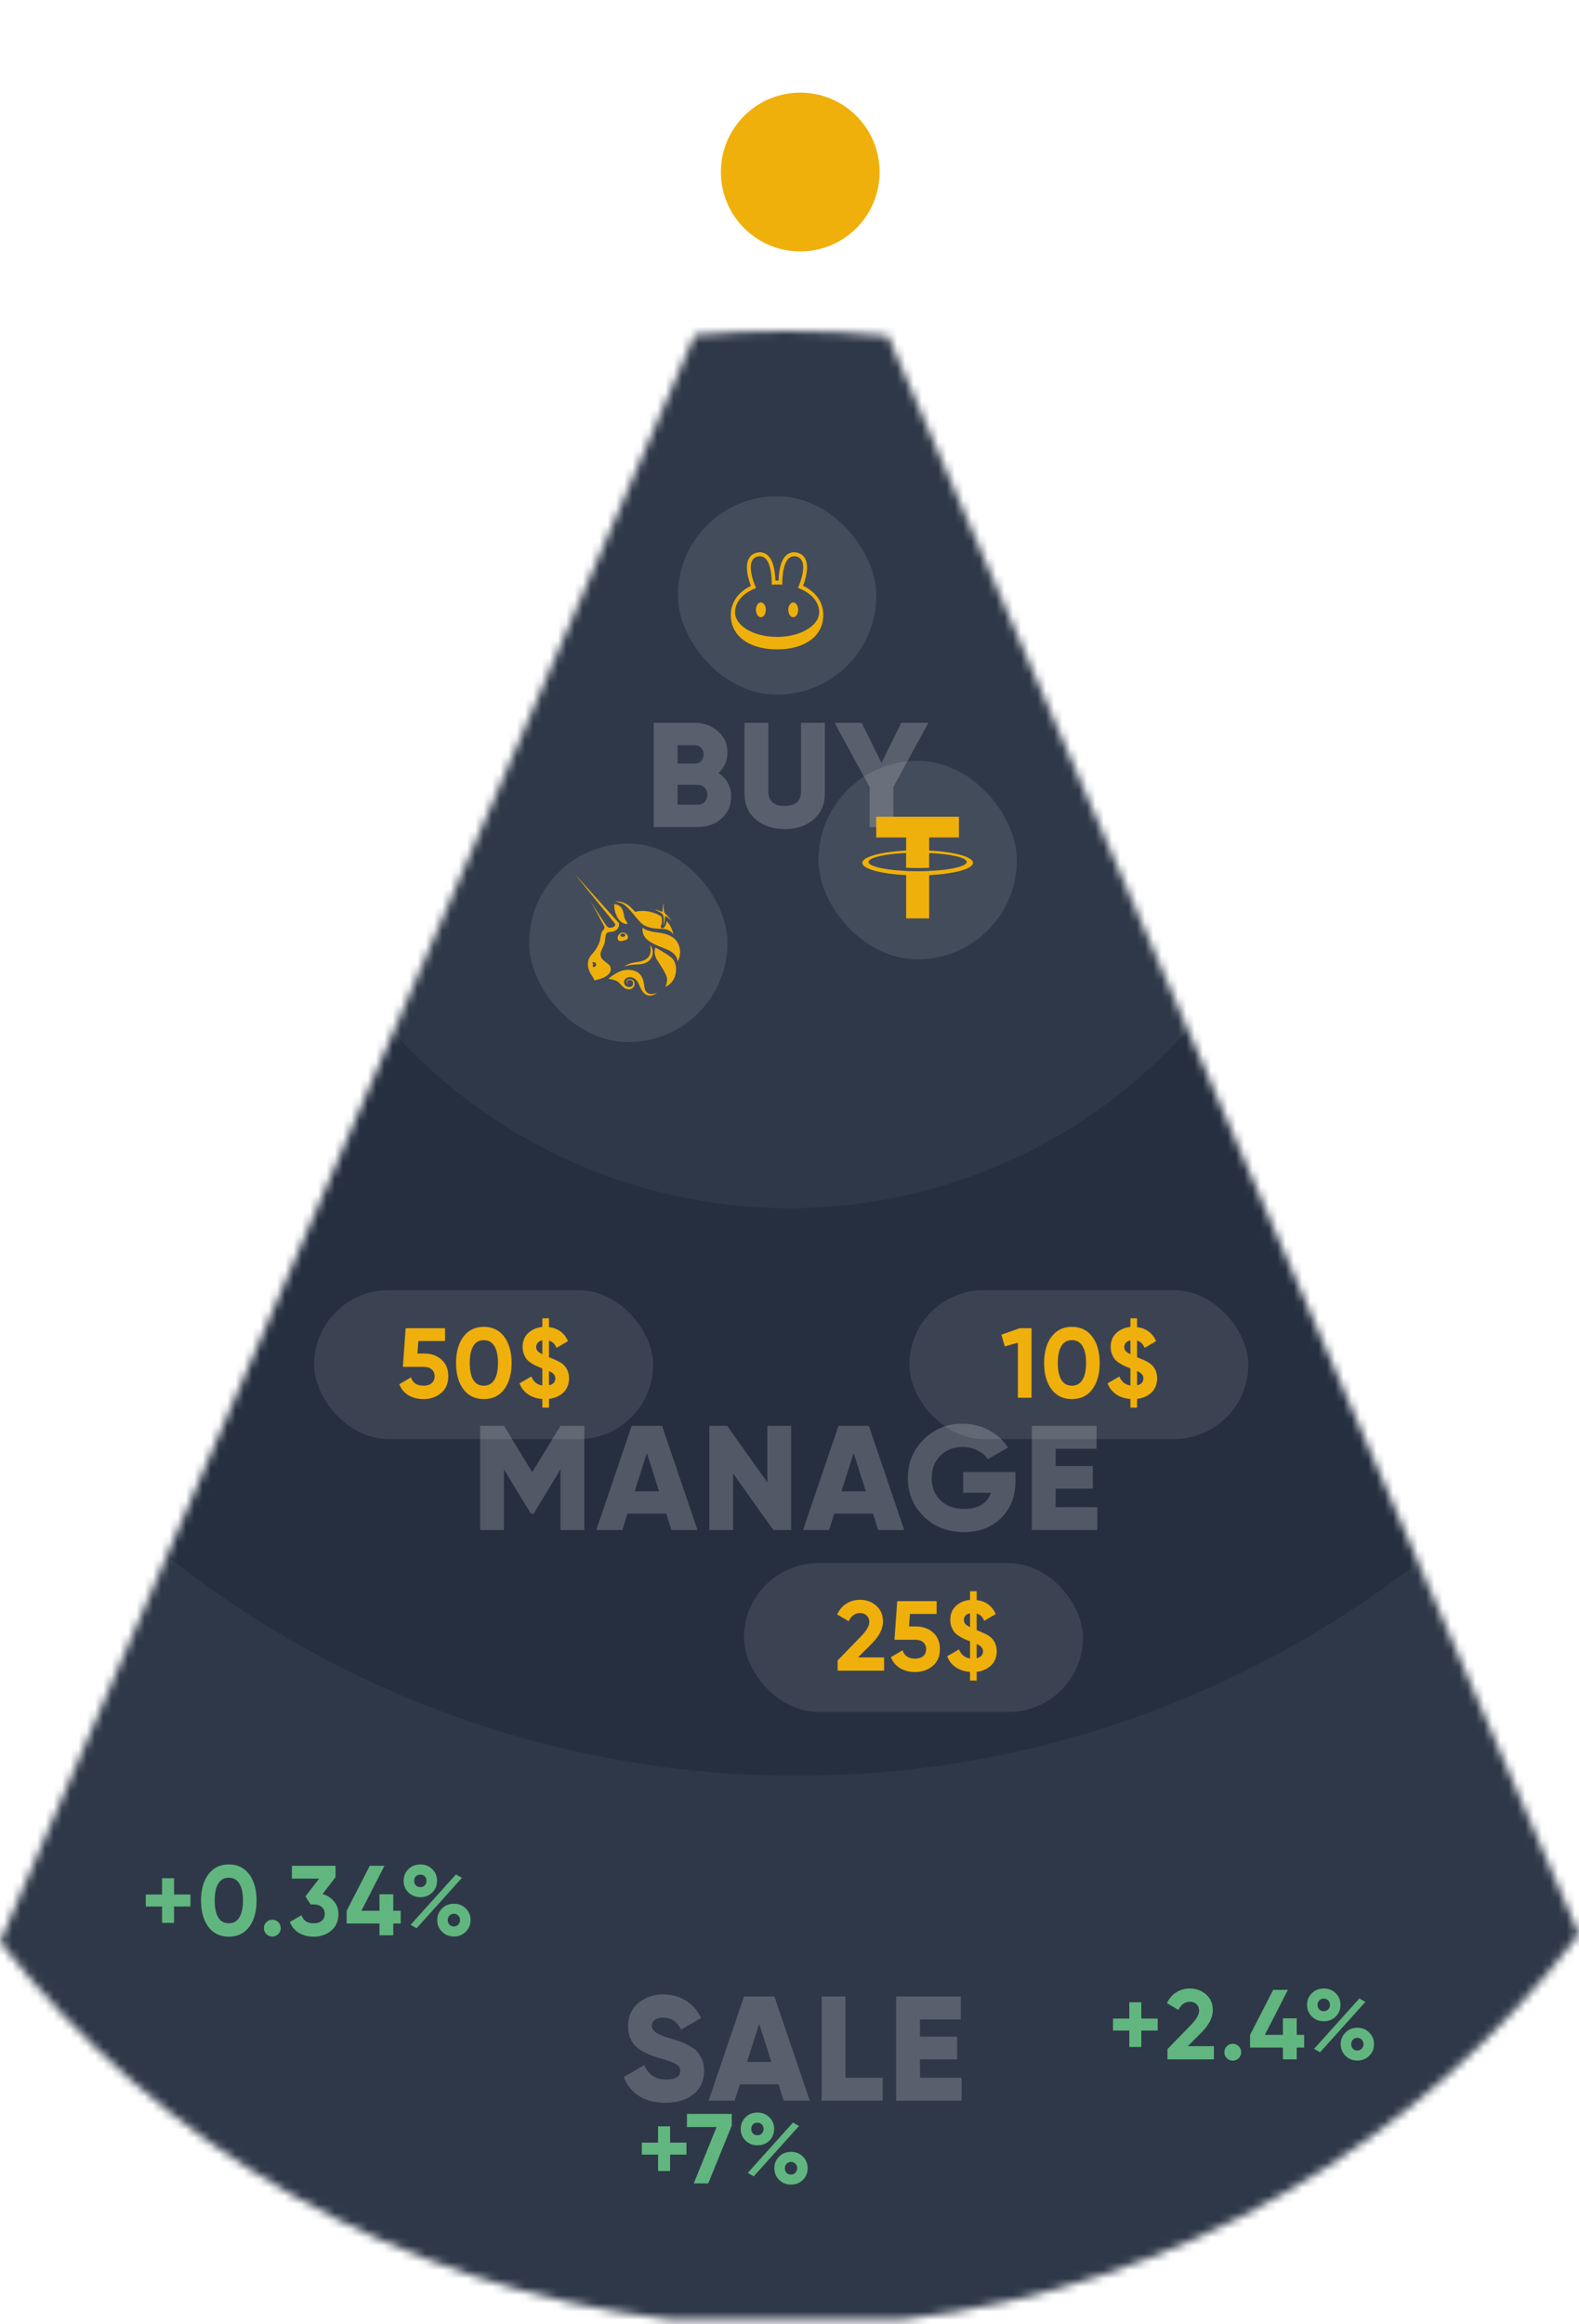 <svg width="191" height="281" viewBox="0 0 191 281" fill="none" xmlns="http://www.w3.org/2000/svg">
<mask id="mask0_208_729" style="mask-type:alpha" maskUnits="userSpaceOnUse" x="0" y="40" width="191" height="241">
<path fill-rule="evenodd" clip-rule="evenodd" d="M0 234.793L84.043 40.504C87.699 40.17 91.403 40 95.147 40C99.283 40 103.371 40.208 107.4 40.615L191 233.879C171.664 259.143 142.566 276.54 109.341 280.435H80.953C48.13 276.587 19.334 259.563 0 234.793Z" fill="white"/>
</mask>
<g mask="url(#mask0_208_729)">
<circle cx="95.5" cy="101.5" r="181.5" fill="#2F3848"/>
<circle cx="96.36" cy="92.36" r="122.36" fill="#262F40"/>
<circle cx="95.5" cy="81.5" r="64.579" fill="#2F3848"/>
</g>
<path opacity="0.2" d="M86.892 93.466C87.924 94.138 88.44 95.086 88.44 96.31C88.44 97.402 88.05 98.29 87.27 98.974C86.49 99.658 85.524 100 84.372 100H79.08V87.4H84.012C85.128 87.4 86.07 87.736 86.838 88.408C87.606 89.068 87.99 89.932 87.99 91C87.99 92.02 87.624 92.842 86.892 93.466ZM84.012 90.1H81.96V92.332H84.012C84.336 92.332 84.6 92.23 84.804 92.026C85.008 91.81 85.11 91.54 85.11 91.216C85.11 90.892 85.008 90.628 84.804 90.424C84.6 90.208 84.336 90.1 84.012 90.1ZM81.96 97.3H84.372C84.732 97.3 85.02 97.192 85.236 96.976C85.452 96.748 85.56 96.454 85.56 96.094C85.56 95.734 85.452 95.446 85.236 95.23C85.02 95.002 84.732 94.888 84.372 94.888H81.96V97.3ZM90.055 95.932V87.4H92.935V95.68C92.935 96.856 93.595 97.444 94.915 97.444C96.235 97.444 96.895 96.856 96.895 95.68V87.4H99.775V95.932C99.775 97.264 99.319 98.314 98.407 99.082C97.483 99.862 96.319 100.252 94.915 100.252C93.511 100.252 92.347 99.862 91.423 99.082C90.511 98.314 90.055 97.264 90.055 95.932ZM109.02 87.4H112.296L108.066 95.158V100H105.186V95.158L100.956 87.4H104.232L106.626 92.26L109.02 87.4Z" fill="white"/>
<path opacity="0.2" d="M67.8 172.4H70.68V185H67.8V177.674L64.542 183.02H64.218L60.96 177.674V185H58.08V172.4H60.96L64.38 177.998L67.8 172.4ZM84.366 185H81.216L80.586 183.02H75.906L75.276 185H72.126L76.41 172.4H80.082L84.366 185ZM78.246 175.694L76.77 180.32H79.722L78.246 175.694ZM92.82 179.24V172.4H95.7V185H93.54L88.68 178.16V185H85.8V172.4H87.96L92.82 179.24ZM109.379 185H106.229L105.599 183.02H100.919L100.289 185H97.139L101.423 172.4H105.095L109.379 185ZM103.259 175.694L101.783 180.32H104.735L103.259 175.694ZM116.512 177.98H122.83V179.06C122.83 180.932 122.242 182.438 121.066 183.578C119.902 184.694 118.42 185.252 116.62 185.252C114.664 185.252 113.038 184.622 111.742 183.362C110.458 182.102 109.816 180.554 109.816 178.718C109.816 176.882 110.452 175.328 111.724 174.056C112.996 172.784 114.562 172.148 116.422 172.148C117.586 172.148 118.654 172.412 119.626 172.94C120.61 173.456 121.378 174.152 121.93 175.028L119.482 176.432C119.194 175.988 118.774 175.634 118.222 175.37C117.682 175.094 117.076 174.956 116.404 174.956C115.336 174.956 114.448 175.31 113.74 176.018C113.044 176.714 112.696 177.62 112.696 178.736C112.696 179.816 113.056 180.71 113.776 181.418C114.496 182.102 115.456 182.444 116.656 182.444C118.312 182.444 119.386 181.796 119.878 180.5H116.512V177.98ZM127.694 179.996V182.228H132.734V185H124.814V172.4H132.644V175.172H127.694V177.26H132.194V179.996H127.694Z" fill="white"/>
<path opacity="0.2" d="M80.49 254.252C79.23 254.252 78.168 253.982 77.304 253.442C76.44 252.89 75.822 252.122 75.45 251.138L77.934 249.698C78.438 250.862 79.32 251.444 80.58 251.444C81.72 251.444 82.29 251.102 82.29 250.418C82.29 250.034 82.104 249.746 81.732 249.554C81.348 249.326 80.664 249.08 79.68 248.816C78.672 248.54 77.82 248.144 77.124 247.628C76.356 247.004 75.972 246.122 75.972 244.982C75.972 243.818 76.386 242.888 77.214 242.192C78.054 241.496 79.05 241.148 80.202 241.148C81.234 241.148 82.146 241.394 82.938 241.886C83.73 242.366 84.354 243.068 84.81 243.992L82.38 245.414C81.924 244.442 81.198 243.956 80.202 243.956C79.782 243.956 79.452 244.046 79.212 244.226C78.972 244.406 78.852 244.634 78.852 244.91C78.852 245.21 78.996 245.48 79.284 245.72C79.596 245.96 80.208 246.212 81.12 246.476L82.29 246.854C82.59 246.95 82.938 247.112 83.334 247.34C83.766 247.556 84.09 247.79 84.306 248.042C84.882 248.666 85.17 249.446 85.17 250.382C85.17 251.57 84.738 252.518 83.874 253.226C83.01 253.91 81.882 254.252 80.49 254.252ZM97.954 254H94.803L94.174 252.02H89.493L88.864 254H85.713L89.998 241.4H93.669L97.954 254ZM91.834 244.694L90.358 249.32H93.309L91.834 244.694ZM102.268 241.4V251.228H106.768V254H99.388V241.4H102.268ZM111.276 248.996V251.228H116.316V254H108.396V241.4H116.226V244.172H111.276V246.26H115.776V248.996H111.276Z" fill="white"/>
<g filter="url(#filter0_b_208_729)">
<g clip-path="url(#clip0_208_729)">
<rect x="99" y="92" width="24" height="24" rx="12" fill="white" fill-opacity="0.1"/>
<g filter="url(#filter1_d_208_729)">
<path d="M112.394 102.847V101.262H115.999V98.761H105.991V101.262H109.606V102.847C106.577 102.993 104.303 103.601 104.303 104.329C104.303 105.058 106.575 105.662 109.606 105.812V111.043H112.394V105.812C115.423 105.667 117.697 105.059 117.697 104.329C117.697 103.6 115.425 102.993 112.394 102.847ZM111 105.338C107.72 105.338 105.061 104.831 105.061 104.221C105.061 103.695 106.998 103.254 109.604 103.136V104.926C110.052 104.946 110.519 104.958 110.997 104.958C111.476 104.958 111.945 104.946 112.391 104.926V103.136C114.997 103.254 116.934 103.695 116.934 104.221C116.939 104.837 114.28 105.338 111 105.338Z" fill="#F0B00B"/>
</g>
</g>
</g>
<g filter="url(#filter2_b_208_729)">
<g clip-path="url(#clip1_208_729)">
<rect x="82" y="60" width="24" height="24" rx="12" fill="white" fill-opacity="0.1"/>
<g filter="url(#filter3_d_208_729)">
<path d="M97.139 70.829C97.685 69.404 97.773 68.243 97.393 67.543C97.286 67.348 97.136 67.18 96.954 67.052C96.772 66.925 96.562 66.841 96.343 66.808C96.127 66.762 95.903 66.768 95.69 66.825C95.476 66.882 95.28 66.99 95.116 67.138C94.336 67.835 94.209 69.3 94.181 70.201C94.044 70.201 93.928 70.201 93.801 70.201C93.747 69.3 93.644 67.835 92.86 67.139C92.696 66.99 92.499 66.883 92.285 66.825C92.072 66.768 91.847 66.762 91.631 66.808C91.411 66.842 91.201 66.926 91.019 67.054C90.836 67.183 90.686 67.351 90.579 67.547C90.199 68.251 90.288 69.418 90.833 70.847C89.285 71.577 88.402 72.849 88.402 74.365C88.402 76.888 90.597 78.517 93.995 78.517C97.393 78.517 99.588 76.888 99.588 74.365C99.593 72.835 98.703 71.557 97.139 70.829ZM91.233 71.189L91.448 71.098L91.36 70.881C90.799 69.508 90.665 68.376 90.992 67.772C91.066 67.638 91.17 67.523 91.296 67.436C91.423 67.35 91.568 67.294 91.72 67.273C91.79 67.26 91.862 67.252 91.934 67.252C92.16 67.254 92.377 67.339 92.544 67.491C93.431 68.236 93.348 70.7 93.348 70.7L93.56 70.685C93.846 70.671 94.132 70.671 94.418 70.685L94.626 70.698C94.626 70.698 94.555 68.239 95.434 67.496C95.544 67.397 95.676 67.326 95.82 67.288C95.963 67.25 96.113 67.247 96.258 67.278C96.409 67.298 96.553 67.354 96.679 67.44C96.804 67.526 96.908 67.641 96.981 67.775C97.307 68.373 97.175 69.501 96.617 70.87L96.534 71.082L96.75 71.173C98.082 71.729 99.008 72.693 99.089 73.881C99.202 75.628 96.832 77.009 94 77.009C91.168 77.009 88.806 75.649 88.913 73.916C88.984 72.717 89.905 71.751 91.233 71.189Z" fill="#F0B00B"/>
<path d="M95.952 74.632C96.282 74.632 96.55 74.233 96.55 73.739C96.55 73.246 96.282 72.846 95.952 72.846C95.622 72.846 95.354 73.246 95.354 73.739C95.354 74.233 95.622 74.632 95.952 74.632Z" fill="#F0B00B"/>
<path d="M92.04 74.632C92.37 74.632 92.638 74.233 92.638 73.739C92.638 73.246 92.37 72.846 92.04 72.846C91.71 72.846 91.442 73.246 91.442 73.739C91.442 74.233 91.71 74.632 92.04 74.632Z" fill="#F0B00B"/>
</g>
</g>
</g>
<g filter="url(#filter4_b_208_729)">
<g clip-path="url(#clip2_208_729)">
<rect x="64" y="102" width="24" height="24" rx="12" fill="white" fill-opacity="0.1"/>
<g filter="url(#filter5_d_208_729)">
<path d="M80.472 119.328C80.732 119.217 80.966 119.054 81.162 118.851C81.358 118.647 81.511 118.406 81.612 118.143C81.928 117.266 81.797 116.289 81.225 115.795C80.652 115.301 79.282 114.574 79.282 114.574C79.282 114.574 78.939 115.231 79.536 116.152C80.106 117.039 80.415 117.499 80.606 117.996C80.852 118.634 80.472 119.328 80.472 119.328Z" fill="#F0B00B"/>
<path d="M81.942 116.288C81.942 116.288 82.077 115.347 80.595 114.768C79.471 114.327 78.534 113.952 78.078 113.399C77.934 113.23 77.829 113.032 77.771 112.818C77.712 112.603 77.701 112.379 77.738 112.16C77.738 112.16 78.1 112.597 79.538 112.748C80.861 112.888 81.692 113.36 82.039 114.12C82.204 114.461 82.282 114.838 82.265 115.216C82.248 115.595 82.137 115.963 81.942 116.288Z" fill="#F0B00B"/>
<path d="M78.621 114.262C78.621 114.262 78.932 115.223 78.375 115.791C77.89 116.287 77.172 116.288 76.602 116.398C76.209 116.474 75.834 116.626 75.498 116.844C76.037 116.705 76.589 116.626 77.145 116.61C77.923 116.61 78.583 116.292 78.825 115.743C79.234 114.825 78.621 114.262 78.621 114.262Z" fill="#F0B00B"/>
<path d="M75.861 118.218C76.313 118.024 76.784 118.244 77.082 118.643C77.38 119.042 77.502 119.882 78.146 120.261C78.79 120.64 79.478 120.037 79.478 120.037C79.478 120.037 78.834 120.309 78.446 120.12C78.03 119.918 77.966 119.563 77.893 118.952C77.766 117.955 77.243 117.559 76.783 117.391C76.133 117.18 75.425 117.231 74.812 117.532C74.375 117.751 73.966 118.022 73.593 118.339C73.593 118.339 74.353 118.466 74.657 118.647C74.961 118.828 75.349 119.444 75.734 119.564C76.087 119.676 76.454 119.62 76.651 119.334C76.849 119.047 76.763 118.546 76.441 118.438C76.047 118.305 75.766 118.492 75.782 118.736C75.779 118.801 75.801 118.865 75.844 118.914C75.886 118.963 75.946 118.994 76.011 119C76.011 119 75.758 118.874 75.864 118.658C75.991 118.421 76.282 118.456 76.441 118.567C76.635 118.704 76.664 119.175 76.333 119.31C76.002 119.444 75.585 119.225 75.521 118.962C75.458 118.7 75.482 118.381 75.861 118.218Z" fill="#F0B00B"/>
<path d="M74.884 111.624L69.503 105.66C69.503 105.66 74.073 111.295 74.237 111.488C74.4 111.68 74.49 111.85 74.348 111.98C74.23 112.078 74.087 112.141 73.935 112.163C73.829 112.187 73.719 112.179 73.618 112.14C73.516 112.101 73.429 112.033 73.366 111.945C73.136 111.668 71.452 109.003 71.452 109.003C71.452 109.003 72.96 111.732 73.037 111.893C73.114 112.054 73.163 112.196 73.087 112.297C72.963 112.428 72.858 112.575 72.775 112.736C72.691 112.941 72.623 113.541 72.553 113.801C72.365 114.358 72.063 114.87 71.666 115.303C71.304 115.684 71.024 116.178 71.134 116.876C71.239 117.543 71.668 118.073 71.741 118.187C71.815 118.289 71.859 118.41 71.867 118.535C71.867 118.535 72.944 118.409 73.559 117.845C74.111 117.338 73.812 116.771 73.65 116.627C73.535 116.525 72.796 116.029 72.722 115.768C72.649 115.507 72.53 115.324 72.882 114.618C73.234 113.912 73.144 113.838 73.191 113.594C73.238 113.351 73.228 112.85 73.508 112.748C73.788 112.647 74.141 112.694 74.478 112.495C74.97 112.196 74.884 111.624 74.884 111.624ZM71.843 116.93C71.823 116.93 71.802 116.926 71.784 116.918C71.765 116.91 71.748 116.899 71.734 116.884C71.719 116.869 71.708 116.851 71.701 116.832C71.694 116.813 71.691 116.792 71.693 116.772C71.693 116.687 71.781 116.626 71.766 116.573C71.751 116.52 71.674 116.517 71.657 116.446C71.648 116.408 71.681 116.336 71.82 116.331C71.9 116.336 71.975 116.371 72.03 116.429C72.085 116.488 72.114 116.565 72.113 116.645C72.111 116.718 72.082 116.787 72.032 116.839C71.982 116.892 71.914 116.924 71.842 116.93H71.843Z" fill="#F0B00B"/>
<path d="M75.334 112.76C75.242 112.765 75.152 112.79 75.07 112.832C74.989 112.874 74.916 112.933 74.858 113.004C74.8 113.076 74.758 113.159 74.733 113.247C74.709 113.336 74.703 113.429 74.717 113.52C74.758 113.842 75.182 113.818 75.444 113.737C75.706 113.655 75.986 113.61 75.962 113.282C75.938 112.954 75.545 112.748 75.334 112.76ZM75.343 113.28C75.178 113.28 75.045 113.189 75.045 113.076C75.045 112.964 75.171 112.872 75.343 112.872C75.513 112.872 75.64 112.964 75.64 113.076C75.64 113.189 75.507 113.28 75.343 113.28Z" fill="#F0B00B"/>
<path d="M74.324 109.309C74.324 109.309 74.915 109.364 75.202 109.815C75.488 110.266 75.455 110.871 75.611 111.138C75.687 111.284 75.772 111.426 75.864 111.562C75.909 111.618 75.943 111.702 75.837 111.721C75.576 111.769 74.988 111.531 74.666 110.895C74.184 109.948 74.324 109.309 74.324 109.309Z" fill="#F0B00B"/>
<path d="M80.353 109.197C80.353 109.197 80.186 109.539 80.314 110.141C80.351 110.308 80.439 110.459 80.567 110.573C80.81 110.812 81.038 111.066 81.249 111.333L80.653 110.85C80.527 110.749 80.451 110.753 80.443 110.86C80.435 110.968 80.39 111.438 80.373 111.541C80.335 111.674 80.285 111.804 80.225 111.928C80.225 111.928 80.287 111.636 80.293 111.556C80.307 111.361 80.305 110.765 80.157 110.577C79.903 110.255 79.143 109.966 79.143 109.966C79.439 110.01 79.727 110.095 79.998 110.219C80.112 110.273 80.138 110.233 80.138 110.154C80.146 109.941 80.168 109.73 80.204 109.52C80.227 109.402 80.278 109.291 80.353 109.197V109.197Z" fill="#F0B00B"/>
<path d="M80.646 111.374C80.547 111.934 80.356 112.134 80.293 112.182C80.254 112.217 80.203 112.238 80.15 112.24C80.097 112.242 80.044 112.225 80.002 112.193C79.963 112.158 79.937 112.11 79.929 112.058C79.921 112.006 79.93 111.953 79.957 111.907C80.011 111.808 80.05 111.7 80.07 111.589C80.087 111.334 80.068 111.079 80.015 110.829C79.805 110.687 79.581 110.567 79.346 110.473C77.926 109.893 76.829 110.255 76.829 110.255C76.829 110.255 76.242 109.548 75.667 109.241C75.262 109.042 74.812 108.955 74.362 108.988C74.362 108.988 75.173 109.115 75.629 109.482C76.447 110.15 77.295 111.541 77.893 111.865C79.118 112.53 80.188 112.134 80.846 112.463C81.343 112.717 81.479 113.022 81.479 113.022C81.355 112.408 81.067 111.838 80.646 111.374V111.374Z" fill="#F0B00B"/>
</g>
</g>
</g>
<rect x="90" y="189" width="41" height="18" rx="9" fill="white" fill-opacity="0.1"/>
<path d="M101.324 202V200.764L104.192 197.812C104.832 197.14 105.152 196.58 105.152 196.132C105.152 195.804 105.048 195.54 104.84 195.34C104.64 195.14 104.38 195.04 104.06 195.04C103.428 195.04 102.96 195.368 102.656 196.024L101.264 195.208C101.528 194.632 101.908 194.192 102.404 193.888C102.9 193.584 103.444 193.432 104.036 193.432C104.796 193.432 105.448 193.672 105.992 194.152C106.536 194.624 106.808 195.264 106.808 196.072C106.808 196.944 106.348 197.84 105.428 198.76L103.784 200.404H106.94V202H101.324ZM110.823 196.66C111.631 196.66 112.311 196.904 112.863 197.392C113.415 197.872 113.691 198.544 113.691 199.408C113.691 200.272 113.399 200.948 112.815 201.436C112.239 201.924 111.531 202.168 110.691 202.168C110.011 202.168 109.411 202.016 108.891 201.712C108.371 201.408 107.995 200.96 107.763 200.368L109.179 199.54C109.387 200.212 109.891 200.548 110.691 200.548C111.115 200.548 111.443 200.448 111.675 200.248C111.915 200.04 112.035 199.76 112.035 199.408C112.035 199.064 111.919 198.788 111.687 198.58C111.455 198.372 111.139 198.268 110.739 198.268H108.195L108.531 193.6H113.295V195.148H110.067L109.959 196.66H110.823ZM120.565 199.648C120.565 200.352 120.341 200.924 119.893 201.364C119.445 201.796 118.861 202.056 118.141 202.144V203.2H117.337V202.156C116.665 202.108 116.089 201.92 115.609 201.592C115.129 201.264 114.785 200.82 114.577 200.26L116.005 199.432C116.261 200.072 116.705 200.436 117.337 200.524V198.448C117.329 198.448 117.325 198.448 117.325 198.448L117.301 198.436C117.021 198.332 116.793 198.24 116.617 198.16C116.441 198.08 116.233 197.964 115.993 197.812C115.761 197.66 115.577 197.504 115.441 197.344C115.313 197.176 115.197 196.964 115.093 196.708C114.997 196.452 114.949 196.172 114.949 195.868C114.949 195.164 115.177 194.6 115.633 194.176C116.097 193.752 116.665 193.508 117.337 193.444V192.4H118.141V193.468C119.229 193.596 119.997 194.16 120.445 195.16L119.053 195.976C118.861 195.496 118.557 195.204 118.141 195.1V197.104C118.885 197.4 119.385 197.636 119.641 197.812C120.257 198.252 120.565 198.864 120.565 199.648ZM116.593 195.88C116.593 196.056 116.649 196.212 116.761 196.348C116.873 196.476 117.065 196.608 117.337 196.744V195.064C117.097 195.112 116.913 195.208 116.785 195.352C116.657 195.496 116.593 195.672 116.593 195.88ZM118.141 200.5C118.653 200.388 118.909 200.108 118.909 199.66C118.909 199.46 118.845 199.292 118.717 199.156C118.597 199.02 118.405 198.892 118.141 198.772V200.5Z" fill="#F0B00B"/>
<rect x="38" y="156" width="41" height="18" rx="9" fill="white" fill-opacity="0.1"/>
<path d="M51.36 163.66C52.168 163.66 52.848 163.904 53.4 164.392C53.952 164.872 54.228 165.544 54.228 166.408C54.228 167.272 53.936 167.948 53.352 168.436C52.776 168.924 52.068 169.168 51.228 169.168C50.548 169.168 49.948 169.016 49.428 168.712C48.908 168.408 48.532 167.96 48.3 167.368L49.716 166.54C49.924 167.212 50.428 167.548 51.228 167.548C51.652 167.548 51.98 167.448 52.212 167.248C52.452 167.04 52.572 166.76 52.572 166.408C52.572 166.064 52.456 165.788 52.224 165.58C51.992 165.372 51.676 165.268 51.276 165.268H48.732L49.068 160.6H53.832V162.148H50.604L50.496 163.66H51.36ZM58.524 169.168C57.476 169.168 56.652 168.772 56.052 167.98C55.46 167.18 55.164 166.12 55.164 164.8C55.164 163.48 55.46 162.424 56.052 161.632C56.652 160.832 57.476 160.432 58.524 160.432C59.58 160.432 60.404 160.832 60.996 161.632C61.588 162.424 61.884 163.48 61.884 164.8C61.884 166.12 61.588 167.18 60.996 167.98C60.404 168.772 59.58 169.168 58.524 169.168ZM57.252 166.852C57.54 167.316 57.964 167.548 58.524 167.548C59.084 167.548 59.508 167.312 59.796 166.84C60.092 166.368 60.24 165.688 60.24 164.8C60.24 163.904 60.092 163.22 59.796 162.748C59.508 162.276 59.084 162.04 58.524 162.04C57.964 162.04 57.54 162.276 57.252 162.748C56.964 163.22 56.82 163.904 56.82 164.8C56.82 165.696 56.964 166.38 57.252 166.852ZM68.831 166.648C68.831 167.352 68.606 167.924 68.159 168.364C67.71 168.796 67.126 169.056 66.406 169.144V170.2H65.603V169.156C64.93 169.108 64.355 168.92 63.874 168.592C63.395 168.264 63.05 167.82 62.843 167.26L64.27 166.432C64.526 167.072 64.971 167.436 65.603 167.524V165.448C65.594 165.448 65.591 165.448 65.591 165.448L65.567 165.436C65.287 165.332 65.058 165.24 64.882 165.16C64.707 165.08 64.499 164.964 64.258 164.812C64.026 164.66 63.843 164.504 63.706 164.344C63.578 164.176 63.462 163.964 63.358 163.708C63.263 163.452 63.215 163.172 63.215 162.868C63.215 162.164 63.443 161.6 63.898 161.176C64.362 160.752 64.93 160.508 65.603 160.444V159.4H66.406V160.468C67.495 160.596 68.263 161.16 68.71 162.16L67.319 162.976C67.126 162.496 66.823 162.204 66.406 162.1V164.104C67.15 164.4 67.65 164.636 67.906 164.812C68.522 165.252 68.831 165.864 68.831 166.648ZM64.859 162.88C64.859 163.056 64.915 163.212 65.026 163.348C65.138 163.476 65.331 163.608 65.603 163.744V162.064C65.362 162.112 65.178 162.208 65.05 162.352C64.922 162.496 64.859 162.672 64.859 162.88ZM66.406 167.5C66.918 167.388 67.174 167.108 67.174 166.66C67.174 166.46 67.111 166.292 66.983 166.156C66.862 166.02 66.671 165.892 66.406 165.772V167.5Z" fill="#F0B00B"/>
<rect x="110" y="156" width="41" height="18" rx="9" fill="white" fill-opacity="0.1"/>
<path d="M123.34 160.6H124.78V169H123.124V162.352L121.54 162.796L121.132 161.38L123.34 160.6ZM129.661 169.168C128.613 169.168 127.789 168.772 127.189 167.98C126.597 167.18 126.301 166.12 126.301 164.8C126.301 163.48 126.597 162.424 127.189 161.632C127.789 160.832 128.613 160.432 129.661 160.432C130.717 160.432 131.541 160.832 132.133 161.632C132.725 162.424 133.021 163.48 133.021 164.8C133.021 166.12 132.725 167.18 132.133 167.98C131.541 168.772 130.717 169.168 129.661 169.168ZM128.389 166.852C128.677 167.316 129.101 167.548 129.661 167.548C130.221 167.548 130.645 167.312 130.933 166.84C131.229 166.368 131.377 165.688 131.377 164.8C131.377 163.904 131.229 163.22 130.933 162.748C130.645 162.276 130.221 162.04 129.661 162.04C129.101 162.04 128.677 162.276 128.389 162.748C128.101 163.22 127.957 163.904 127.957 164.8C127.957 165.696 128.101 166.38 128.389 166.852ZM139.967 166.648C139.967 167.352 139.743 167.924 139.295 168.364C138.847 168.796 138.263 169.056 137.543 169.144V170.2H136.739V169.156C136.067 169.108 135.491 168.92 135.011 168.592C134.531 168.264 134.187 167.82 133.979 167.26L135.407 166.432C135.663 167.072 136.107 167.436 136.739 167.524V165.448C136.731 165.448 136.727 165.448 136.727 165.448L136.703 165.436C136.423 165.332 136.195 165.24 136.019 165.16C135.843 165.08 135.635 164.964 135.395 164.812C135.163 164.66 134.979 164.504 134.843 164.344C134.715 164.176 134.599 163.964 134.495 163.708C134.399 163.452 134.351 163.172 134.351 162.868C134.351 162.164 134.579 161.6 135.035 161.176C135.499 160.752 136.067 160.508 136.739 160.444V159.4H137.543V160.468C138.631 160.596 139.399 161.16 139.847 162.16L138.455 162.976C138.263 162.496 137.959 162.204 137.543 162.1V164.104C138.287 164.4 138.787 164.636 139.043 164.812C139.659 165.252 139.967 165.864 139.967 166.648ZM135.995 162.88C135.995 163.056 136.051 163.212 136.163 163.348C136.275 163.476 136.467 163.608 136.739 163.744V162.064C136.499 162.112 136.315 162.208 136.187 162.352C136.059 162.496 135.995 162.672 135.995 162.88ZM137.543 167.5C138.055 167.388 138.311 167.108 138.311 166.66C138.311 166.46 138.247 166.292 138.119 166.156C137.999 166.02 137.807 165.892 137.543 165.772V167.5Z" fill="#F0B00B"/>
<path d="M23.036 229.068V230.52H21.056V232.5H19.604V230.52H17.636V229.068H19.604V227.1H21.056V229.068H23.036ZM27.676 234.168C26.628 234.168 25.804 233.772 25.204 232.98C24.612 232.18 24.316 231.12 24.316 229.8C24.316 228.48 24.612 227.424 25.204 226.632C25.804 225.832 26.628 225.432 27.676 225.432C28.732 225.432 29.556 225.832 30.148 226.632C30.74 227.424 31.036 228.48 31.036 229.8C31.036 231.12 30.74 232.18 30.148 232.98C29.556 233.772 28.732 234.168 27.676 234.168ZM26.404 231.852C26.692 232.316 27.116 232.548 27.676 232.548C28.236 232.548 28.66 232.312 28.948 231.84C29.244 231.368 29.392 230.688 29.392 229.8C29.392 228.904 29.244 228.22 28.948 227.748C28.66 227.276 28.236 227.04 27.676 227.04C27.116 227.04 26.692 227.276 26.404 227.748C26.116 228.22 25.972 228.904 25.972 229.8C25.972 230.696 26.116 231.38 26.404 231.852ZM33.66 233.856C33.46 234.056 33.22 234.156 32.94 234.156C32.66 234.156 32.42 234.056 32.22 233.856C32.02 233.656 31.92 233.416 31.92 233.136C31.92 232.856 32.02 232.616 32.22 232.416C32.42 232.216 32.66 232.116 32.94 232.116C33.22 232.116 33.46 232.216 33.66 232.416C33.86 232.616 33.96 232.856 33.96 233.136C33.96 233.416 33.86 233.656 33.66 233.856ZM39.019 229.008C39.587 229.176 40.047 229.472 40.398 229.896C40.758 230.312 40.938 230.816 40.938 231.408C40.938 232.272 40.647 232.948 40.062 233.436C39.486 233.924 38.779 234.168 37.938 234.168C37.282 234.168 36.694 234.02 36.175 233.724C35.663 233.42 35.291 232.976 35.059 232.392L36.474 231.576C36.682 232.224 37.17 232.548 37.938 232.548C38.362 232.548 38.691 232.448 38.922 232.248C39.163 232.04 39.282 231.76 39.282 231.408C39.282 231.064 39.163 230.788 38.922 230.58C38.691 230.372 38.362 230.268 37.938 230.268H37.578L36.943 229.308L38.599 227.148H35.31V225.6H40.59V226.968L39.019 229.008ZM48.471 231.036V232.572H47.571V234H45.903V232.572H41.931V231.036L44.727 225.6H46.503L43.719 231.036H45.903V229.044H47.571V231.036H48.471ZM52.29 228.828C51.906 229.204 51.426 229.392 50.85 229.392C50.274 229.392 49.79 229.2 49.398 228.816C49.014 228.432 48.822 227.964 48.822 227.412C48.822 226.86 49.014 226.392 49.398 226.008C49.79 225.624 50.274 225.432 50.85 225.432C51.426 225.432 51.906 225.624 52.29 226.008C52.674 226.384 52.866 226.852 52.866 227.412C52.866 227.972 52.674 228.444 52.29 228.828ZM49.674 232.728L55.146 226.644L55.878 227.052L50.394 233.148L49.674 232.728ZM50.298 227.964C50.442 228.108 50.622 228.18 50.838 228.18C51.054 228.18 51.234 228.108 51.378 227.964C51.522 227.812 51.594 227.628 51.594 227.412C51.594 227.196 51.522 227.016 51.378 226.872C51.234 226.728 51.054 226.656 50.838 226.656C50.622 226.656 50.442 226.728 50.298 226.872C50.162 227.016 50.094 227.196 50.094 227.412C50.094 227.628 50.162 227.812 50.298 227.964ZM56.346 233.568C55.962 233.952 55.482 234.144 54.906 234.144C54.33 234.144 53.85 233.952 53.466 233.568C53.082 233.184 52.89 232.716 52.89 232.164C52.89 231.612 53.082 231.144 53.466 230.76C53.85 230.376 54.33 230.184 54.906 230.184C55.482 230.184 55.962 230.376 56.346 230.76C56.73 231.144 56.922 231.612 56.922 232.164C56.922 232.716 56.73 233.184 56.346 233.568ZM54.366 232.716C54.51 232.86 54.69 232.932 54.906 232.932C55.122 232.932 55.298 232.856 55.434 232.704C55.578 232.552 55.65 232.372 55.65 232.164C55.65 231.948 55.578 231.768 55.434 231.624C55.298 231.472 55.122 231.396 54.906 231.396C54.69 231.396 54.51 231.472 54.366 231.624C54.23 231.768 54.162 231.948 54.162 232.164C54.162 232.38 54.23 232.564 54.366 232.716Z" fill="#61B67F"/>
<path d="M140.036 244.068V245.52H138.056V247.5H136.604V245.52H134.636V244.068H136.604V242.1H138.056V244.068H140.036ZM141.22 249V247.764L144.088 244.812C144.728 244.14 145.048 243.58 145.048 243.132C145.048 242.804 144.944 242.54 144.736 242.34C144.536 242.14 144.276 242.04 143.956 242.04C143.324 242.04 142.856 242.368 142.552 243.024L141.16 242.208C141.424 241.632 141.804 241.192 142.3 240.888C142.796 240.584 143.34 240.432 143.932 240.432C144.692 240.432 145.344 240.672 145.888 241.152C146.432 241.624 146.704 242.264 146.704 243.072C146.704 243.944 146.244 244.84 145.324 245.76L143.68 247.404H146.836V249H141.22ZM149.839 248.856C149.639 249.056 149.399 249.156 149.119 249.156C148.839 249.156 148.599 249.056 148.399 248.856C148.199 248.656 148.099 248.416 148.099 248.136C148.099 247.856 148.199 247.616 148.399 247.416C148.599 247.216 148.839 247.116 149.119 247.116C149.399 247.116 149.639 247.216 149.839 247.416C150.039 247.616 150.139 247.856 150.139 248.136C150.139 248.416 150.039 248.656 149.839 248.856ZM157.754 246.036V247.572H156.854V249H155.186V247.572H151.214V246.036L154.01 240.6H155.786L153.002 246.036H155.186V244.044H156.854V246.036H157.754ZM161.573 243.828C161.189 244.204 160.709 244.392 160.133 244.392C159.557 244.392 159.073 244.2 158.681 243.816C158.297 243.432 158.105 242.964 158.105 242.412C158.105 241.86 158.297 241.392 158.681 241.008C159.073 240.624 159.557 240.432 160.133 240.432C160.709 240.432 161.189 240.624 161.573 241.008C161.957 241.384 162.149 241.852 162.149 242.412C162.149 242.972 161.957 243.444 161.573 243.828ZM158.957 247.728L164.429 241.644L165.161 242.052L159.677 248.148L158.957 247.728ZM159.581 242.964C159.725 243.108 159.905 243.18 160.121 243.18C160.337 243.18 160.517 243.108 160.661 242.964C160.805 242.812 160.877 242.628 160.877 242.412C160.877 242.196 160.805 242.016 160.661 241.872C160.517 241.728 160.337 241.656 160.121 241.656C159.905 241.656 159.725 241.728 159.581 241.872C159.445 242.016 159.377 242.196 159.377 242.412C159.377 242.628 159.445 242.812 159.581 242.964ZM165.629 248.568C165.245 248.952 164.765 249.144 164.189 249.144C163.613 249.144 163.133 248.952 162.749 248.568C162.365 248.184 162.173 247.716 162.173 247.164C162.173 246.612 162.365 246.144 162.749 245.76C163.133 245.376 163.613 245.184 164.189 245.184C164.765 245.184 165.245 245.376 165.629 245.76C166.013 246.144 166.205 246.612 166.205 247.164C166.205 247.716 166.013 248.184 165.629 248.568ZM163.649 247.716C163.793 247.86 163.973 247.932 164.189 247.932C164.405 247.932 164.581 247.856 164.717 247.704C164.861 247.552 164.933 247.372 164.933 247.164C164.933 246.948 164.861 246.768 164.717 246.624C164.581 246.472 164.405 246.396 164.189 246.396C163.973 246.396 163.793 246.472 163.649 246.624C163.513 246.768 163.445 246.948 163.445 247.164C163.445 247.38 163.513 247.564 163.649 247.716Z" fill="#61B67F"/>
<path d="M83.036 259.068V260.52H81.056V262.5H79.604V260.52H77.636V259.068H79.604V257.1H81.056V259.068H83.036ZM83.091 255.6H88.515V257.004L85.671 264H83.919L86.679 257.184H83.091V255.6ZM93.066 258.828C92.682 259.204 92.202 259.392 91.626 259.392C91.05 259.392 90.566 259.2 90.174 258.816C89.79 258.432 89.598 257.964 89.598 257.412C89.598 256.86 89.79 256.392 90.174 256.008C90.566 255.624 91.05 255.432 91.626 255.432C92.202 255.432 92.682 255.624 93.066 256.008C93.45 256.384 93.642 256.852 93.642 257.412C93.642 257.972 93.45 258.444 93.066 258.828ZM90.45 262.728L95.922 256.644L96.654 257.052L91.17 263.148L90.45 262.728ZM91.074 257.964C91.218 258.108 91.398 258.18 91.614 258.18C91.83 258.18 92.01 258.108 92.154 257.964C92.298 257.812 92.37 257.628 92.37 257.412C92.37 257.196 92.298 257.016 92.154 256.872C92.01 256.728 91.83 256.656 91.614 256.656C91.398 256.656 91.218 256.728 91.074 256.872C90.938 257.016 90.87 257.196 90.87 257.412C90.87 257.628 90.938 257.812 91.074 257.964ZM97.122 263.568C96.738 263.952 96.258 264.144 95.682 264.144C95.106 264.144 94.626 263.952 94.242 263.568C93.858 263.184 93.666 262.716 93.666 262.164C93.666 261.612 93.858 261.144 94.242 260.76C94.626 260.376 95.106 260.184 95.682 260.184C96.258 260.184 96.738 260.376 97.122 260.76C97.506 261.144 97.698 261.612 97.698 262.164C97.698 262.716 97.506 263.184 97.122 263.568ZM95.142 262.716C95.286 262.86 95.466 262.932 95.682 262.932C95.898 262.932 96.074 262.856 96.21 262.704C96.354 262.552 96.426 262.372 96.426 262.164C96.426 261.948 96.354 261.768 96.21 261.624C96.074 261.472 95.898 261.396 95.682 261.396C95.466 261.396 95.286 261.472 95.142 261.624C95.006 261.768 94.938 261.948 94.938 262.164C94.938 262.38 95.006 262.564 95.142 262.716Z" fill="#61B67F"/>
<g clip-path="url(#clip3_208_729)">
<rect x="76" width="40" height="40" rx="6" fill="white" fill-opacity="0.1"/>
<g filter="url(#filter6_dd_208_729)">
<circle cx="96.8" cy="20.8" r="9.6" fill="#F0B00B"/>
</g>
</g>
<defs>
<filter id="filter0_b_208_729" x="91" y="84" width="40" height="40" filterUnits="userSpaceOnUse" color-interpolation-filters="sRGB">
<feFlood flood-opacity="0" result="BackgroundImageFix"/>
<feGaussianBlur in="BackgroundImage" stdDeviation="4"/>
<feComposite in2="SourceAlpha" operator="in" result="effect1_backgroundBlur_208_729"/>
<feBlend mode="normal" in="SourceGraphic" in2="effect1_backgroundBlur_208_729" result="shape"/>
</filter>
<filter id="filter1_d_208_729" x="84.892" y="78.54" width="52.216" height="52.216" filterUnits="userSpaceOnUse" color-interpolation-filters="sRGB">
<feFlood flood-opacity="0" result="BackgroundImageFix"/>
<feColorMatrix in="SourceAlpha" type="matrix" values="0 0 0 0 0 0 0 0 0 0 0 0 0 0 0 0 0 0 127 0" result="hardAlpha"/>
<feOffset/>
<feGaussianBlur stdDeviation="9"/>
<feComposite in2="hardAlpha" operator="out"/>
<feColorMatrix type="matrix" values="0 0 0 0 0.941 0 0 0 0 0.69 0 0 0 0 0.043 0 0 0 0.8 0"/>
<feBlend mode="normal" in2="BackgroundImageFix" result="effect1_dropShadow_208_729"/>
<feBlend mode="normal" in="SourceGraphic" in2="effect1_dropShadow_208_729" result="shape"/>
</filter>
<filter id="filter2_b_208_729" x="74" y="52" width="40" height="40" filterUnits="userSpaceOnUse" color-interpolation-filters="sRGB">
<feFlood flood-opacity="0" result="BackgroundImageFix"/>
<feGaussianBlur in="BackgroundImage" stdDeviation="4"/>
<feComposite in2="SourceAlpha" operator="in" result="effect1_backgroundBlur_208_729"/>
<feBlend mode="normal" in="SourceGraphic" in2="effect1_backgroundBlur_208_729" result="shape"/>
</filter>
<filter id="filter3_d_208_729" x="67.892" y="46.541" width="52.216" height="52.216" filterUnits="userSpaceOnUse" color-interpolation-filters="sRGB">
<feFlood flood-opacity="0" result="BackgroundImageFix"/>
<feColorMatrix in="SourceAlpha" type="matrix" values="0 0 0 0 0 0 0 0 0 0 0 0 0 0 0 0 0 0 127 0" result="hardAlpha"/>
<feOffset/>
<feGaussianBlur stdDeviation="9"/>
<feComposite in2="hardAlpha" operator="out"/>
<feColorMatrix type="matrix" values="0 0 0 0 0.941 0 0 0 0 0.69 0 0 0 0 0.043 0 0 0 0.8 0"/>
<feBlend mode="normal" in2="BackgroundImageFix" result="effect1_dropShadow_208_729"/>
<feBlend mode="normal" in="SourceGraphic" in2="effect1_dropShadow_208_729" result="shape"/>
</filter>
<filter id="filter4_b_208_729" x="56" y="94" width="40" height="40" filterUnits="userSpaceOnUse" color-interpolation-filters="sRGB">
<feFlood flood-opacity="0" result="BackgroundImageFix"/>
<feGaussianBlur in="BackgroundImage" stdDeviation="4"/>
<feComposite in2="SourceAlpha" operator="in" result="effect1_backgroundBlur_208_729"/>
<feBlend mode="normal" in="SourceGraphic" in2="effect1_backgroundBlur_208_729" result="shape"/>
</filter>
<filter id="filter5_d_208_729" x="49.892" y="87.243" width="52.216" height="52.216" filterUnits="userSpaceOnUse" color-interpolation-filters="sRGB">
<feFlood flood-opacity="0" result="BackgroundImageFix"/>
<feColorMatrix in="SourceAlpha" type="matrix" values="0 0 0 0 0 0 0 0 0 0 0 0 0 0 0 0 0 0 127 0" result="hardAlpha"/>
<feOffset/>
<feGaussianBlur stdDeviation="9"/>
<feComposite in2="hardAlpha" operator="out"/>
<feColorMatrix type="matrix" values="0 0 0 0 0.941 0 0 0 0 0.69 0 0 0 0 0.043 0 0 0 0.8 0"/>
<feBlend mode="normal" in2="BackgroundImageFix" result="effect1_dropShadow_208_729"/>
<feBlend mode="normal" in="SourceGraphic" in2="effect1_dropShadow_208_729" result="shape"/>
</filter>
<filter id="filter6_dd_208_729" x="72.2" y="-3.8" width="49.2" height="49.2" filterUnits="userSpaceOnUse" color-interpolation-filters="sRGB">
<feFlood flood-opacity="0" result="BackgroundImageFix"/>
<feColorMatrix in="SourceAlpha" type="matrix" values="0 0 0 0 0 0 0 0 0 0 0 0 0 0 0 0 0 0 127 0" result="hardAlpha"/>
<feOffset/>
<feGaussianBlur stdDeviation="5"/>
<feComposite in2="hardAlpha" operator="out"/>
<feColorMatrix type="matrix" values="0 0 0 0 0.941 0 0 0 0 0.69 0 0 0 0 0.043 0 0 0 0.86 0"/>
<feBlend mode="normal" in2="BackgroundImageFix" result="effect1_dropShadow_208_729"/>
<feColorMatrix in="SourceAlpha" type="matrix" values="0 0 0 0 0 0 0 0 0 0 0 0 0 0 0 0 0 0 127 0" result="hardAlpha"/>
<feOffset/>
<feGaussianBlur stdDeviation="7.5"/>
<feComposite in2="hardAlpha" operator="out"/>
<feColorMatrix type="matrix" values="0 0 0 0 0.941 0 0 0 0 0.69 0 0 0 0 0.043 0 0 0 1 0"/>
<feBlend mode="normal" in2="effect1_dropShadow_208_729" result="effect2_dropShadow_208_729"/>
<feBlend mode="normal" in="SourceGraphic" in2="effect2_dropShadow_208_729" result="shape"/>
</filter>
<clipPath id="clip0_208_729">
<rect x="99" y="92" width="24" height="24" rx="12" fill="white"/>
</clipPath>
<clipPath id="clip1_208_729">
<rect x="82" y="60" width="24" height="24" rx="12" fill="white"/>
</clipPath>
<clipPath id="clip2_208_729">
<rect x="64" y="102" width="24" height="24" rx="12" fill="white"/>
</clipPath>
<clipPath id="clip3_208_729">
<rect x="76" width="40" height="40" rx="6" fill="white"/>
</clipPath>
</defs>
</svg>
